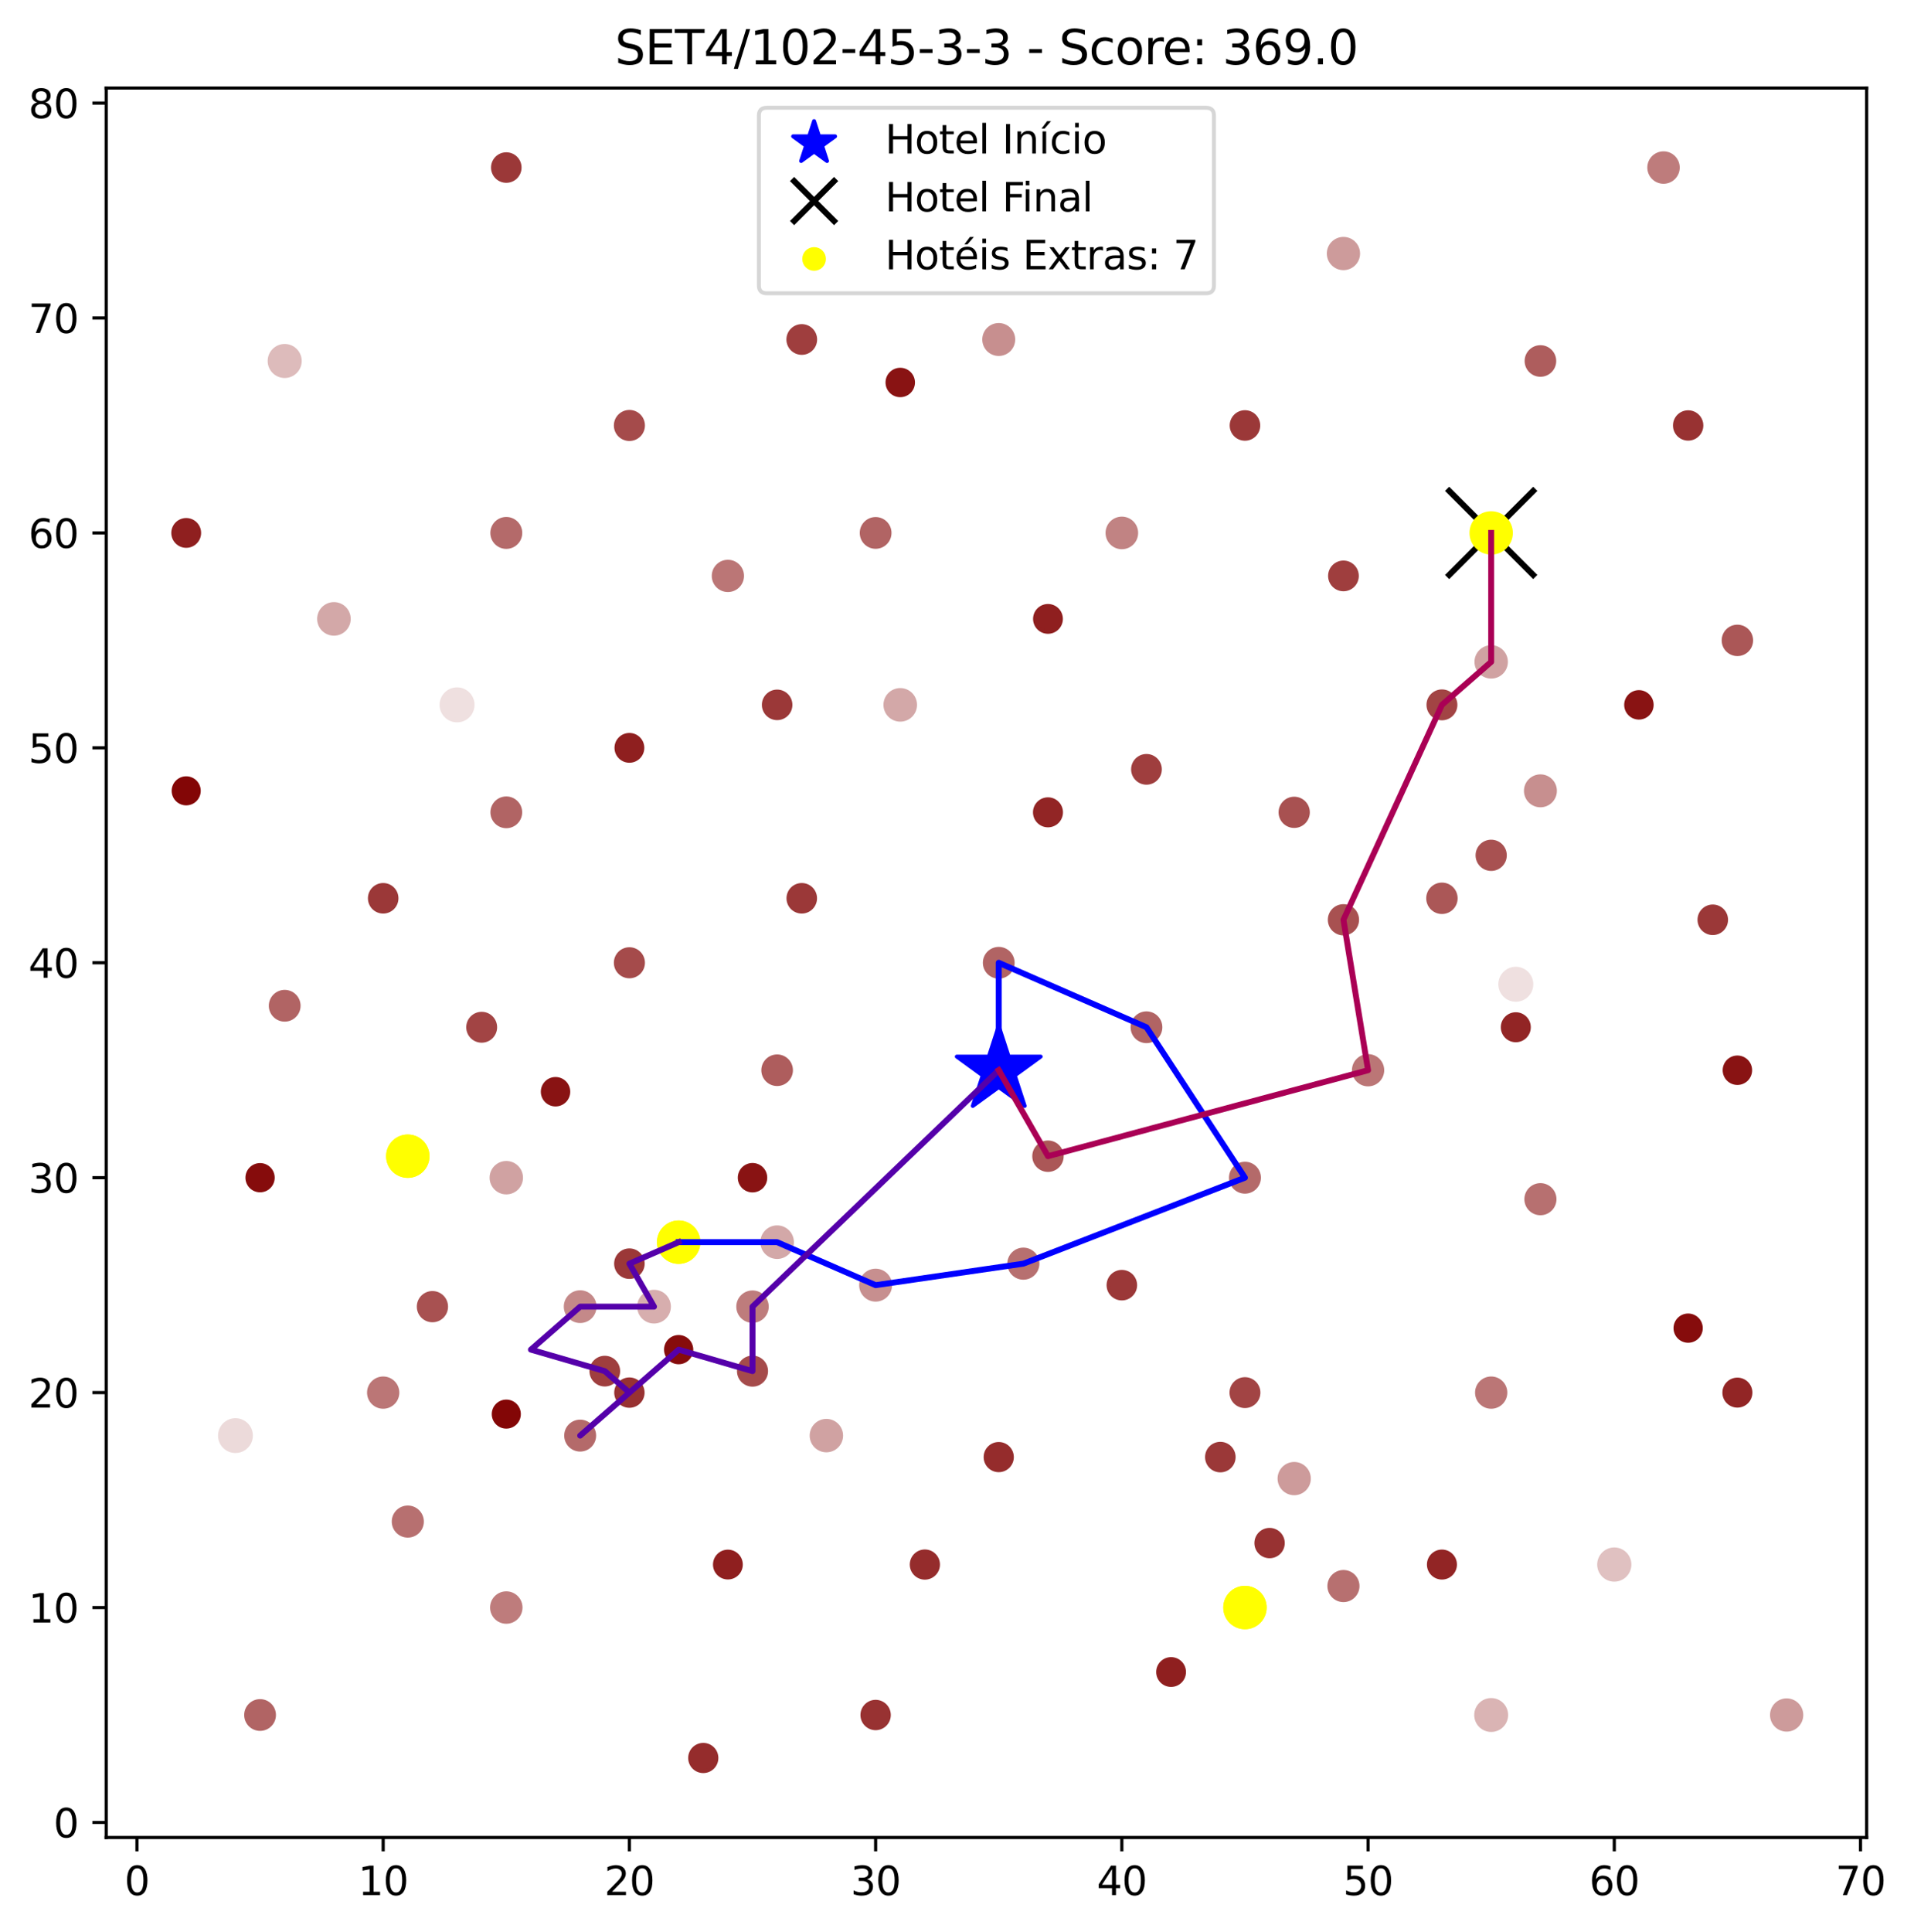 <?xml version="1.0" encoding="utf-8" standalone="no"?>
<!DOCTYPE svg PUBLIC "-//W3C//DTD SVG 1.1//EN"
  "http://www.w3.org/Graphics/SVG/1.1/DTD/svg11.dtd">
<svg xmlns:xlink="http://www.w3.org/1999/xlink" width="485.327pt" height="489.716pt" viewBox="0 0 485.327 489.716" xmlns="http://www.w3.org/2000/svg" version="1.1">
 <defs>
  <style type="text/css">*{stroke-linejoin: round; stroke-linecap: butt}</style>
 </defs>
 <g id="figure_1">
  <g id="patch_1">
   <path d="M 0 489.716 
L 485.327 489.716 
L 485.327 0 
L 0 0 
z
" style="fill: #ffffff"/>
  </g>
  <g id="axes_1">
   <g id="patch_2">
    <path d="M 26.925 465.838 
L 473.325 465.838 
L 473.325 22.318 
L 26.925 22.318 
z
" style="fill: #ffffff"/>
   </g>
   <g id="PathCollection_1">
    <defs>
     <path id="m5df7db9df2" d="M 0 -11.18 
L -2.51 -3.455 
L -10.633 -3.455 
L -4.061 1.32 
L -6.572 9.045 
L -0 4.271 
L 6.572 9.045 
L 4.061 1.32 
L 10.633 -3.455 
L 2.51 -3.455 
z
" style="stroke: #0000ff"/>
    </defs>
    <g clip-path="url(#p341d91b132)">
     <use xlink:href="#m5df7db9df2" x="253.247" y="271.321" style="fill: #0000ff; stroke: #0000ff"/>
    </g>
   </g>
   <g id="PathCollection_2">
    <defs>
     <path id="m62917b568d" d="M -11.18 11.18 
L 11.18 -11.18 
M -11.18 -11.18 
L 11.18 11.18 
" style="stroke: #000000; stroke-width: 1.5"/>
    </defs>
    <g clip-path="url(#p341d91b132)">
     <use xlink:href="#m62917b568d" x="378.114" y="135.105" style="stroke: #000000; stroke-width: 1.5"/>
    </g>
   </g>
   <g id="PathCollection_3">
    <defs>
     <path id="mba0f844032" d="M 0 5 
C 1.326 5 2.598 4.473 3.536 3.536 
C 4.473 2.598 5 1.326 5 0 
C 5 -1.326 4.473 -2.598 3.536 -3.536 
C 2.598 -4.473 1.326 -5 0 -5 
C -1.326 -5 -2.598 -4.473 -3.536 -3.536 
C -4.473 -2.598 -5 -1.326 -5 0 
C -5 1.326 -4.473 2.598 -3.536 3.536 
C -2.598 4.473 -1.326 5 0 5 
z
" style="stroke: #ffff00"/>
    </defs>
    <g clip-path="url(#p341d91b132)">
     <use xlink:href="#mba0f844032" x="315.68" y="407.538" style="fill: #ffff00; stroke: #ffff00"/>
    </g>
   </g>
   <g id="PathCollection_4">
    <g clip-path="url(#p341d91b132)">
     <use xlink:href="#mba0f844032" x="172.083" y="314.911" style="fill: #ffff00; stroke: #ffff00"/>
    </g>
   </g>
   <g id="PathCollection_5">
    <g clip-path="url(#p341d91b132)">
     <use xlink:href="#mba0f844032" x="103.406" y="293.116" style="fill: #ffff00; stroke: #ffff00"/>
    </g>
   </g>
   <g id="PathCollection_6">
    <defs>
     <path id="md09077280d" d="M 0 3.737 
C 0.991 3.737 1.942 3.343 2.642 2.642 
C 3.343 1.942 3.737 0.991 3.737 0 
C 3.737 -0.991 3.343 -1.942 2.642 -2.642 
C 1.942 -3.343 0.991 -3.737 0 -3.737 
C -0.991 -3.737 -1.942 -3.343 -2.642 -2.642 
C -3.343 -1.942 -3.737 -0.991 -3.737 0 
C -3.737 0.991 -3.343 1.942 -2.642 2.642 
C -1.942 3.343 -0.991 3.737 0 3.737 
z
" style="stroke: #d0a2a2"/>
    </defs>
    <g clip-path="url(#p341d91b132)">
     <use xlink:href="#md09077280d" x="128.38" y="298.565" style="fill: #d0a2a2; stroke: #d0a2a2"/>
    </g>
   </g>
   <g id="PathCollection_7">
    <defs>
     <path id="me26b35d92d" d="M 0 3.797 
C 1.007 3.797 1.973 3.397 2.685 2.685 
C 3.397 1.973 3.797 1.007 3.797 0 
C 3.797 -1.007 3.397 -1.973 2.685 -2.685 
C 1.973 -3.397 1.007 -3.797 0 -3.797 
C -1.007 -3.797 -1.973 -3.397 -2.685 -2.685 
C -3.397 -1.973 -3.797 -1.007 -3.797 0 
C -3.797 1.007 -3.397 1.973 -2.685 2.685 
C -1.973 3.397 -1.007 3.797 0 3.797 
z
" style="stroke: #dab4b4"/>
    </defs>
    <g clip-path="url(#p341d91b132)">
     <use xlink:href="#me26b35d92d" x="378.114" y="434.781" style="fill: #dab4b4; stroke: #dab4b4"/>
    </g>
   </g>
   <g id="PathCollection_8">
    <defs>
     <path id="me96d8cf2ab" d="M 0 3.757 
C 0.996 3.757 1.952 3.361 2.657 2.657 
C 3.361 1.952 3.757 0.996 3.757 0 
C 3.757 -0.996 3.361 -1.952 2.657 -2.657 
C 1.952 -3.361 0.996 -3.757 0 -3.757 
C -0.996 -3.757 -1.952 -3.361 -2.657 -2.657 
C -3.361 -1.952 -3.757 -0.996 -3.757 0 
C -3.757 0.996 -3.361 1.952 -2.657 2.657 
C -1.952 3.361 -0.996 3.757 0 3.757 
z
" style="stroke: #d3a8a8"/>
    </defs>
    <g clip-path="url(#p341d91b132)">
     <use xlink:href="#me96d8cf2ab" x="228.273" y="178.694" style="fill: #d3a8a8; stroke: #d3a8a8"/>
    </g>
   </g>
   <g id="PathCollection_9">
    <defs>
     <path id="m63676152d4" d="M 0 3.837 
C 1.018 3.837 1.994 3.433 2.713 2.713 
C 3.433 1.994 3.837 1.018 3.837 0 
C 3.837 -1.018 3.433 -1.994 2.713 -2.713 
C 1.994 -3.433 1.018 -3.837 0 -3.837 
C -1.018 -3.837 -1.994 -3.433 -2.713 -2.713 
C -3.433 -1.994 -3.837 -1.018 -3.837 0 
C -3.837 1.018 -3.433 1.994 -2.713 2.713 
C -1.994 3.433 -1.018 3.837 0 3.837 
z
" style="stroke: #e0c1c1"/>
    </defs>
    <g clip-path="url(#p341d91b132)">
     <use xlink:href="#m63676152d4" x="409.331" y="396.64" style="fill: #e0c1c1; stroke: #e0c1c1"/>
    </g>
   </g>
   <g id="PathCollection_10">
    <g clip-path="url(#p341d91b132)">
     <use xlink:href="#me96d8cf2ab" x="84.676" y="156.9" style="fill: #d3a8a8; stroke: #d3a8a8"/>
    </g>
   </g>
   <g id="PathCollection_11">
    <defs>
     <path id="mf994db35ec" d="M 0 3.935 
C 1.044 3.935 2.045 3.521 2.783 2.783 
C 3.521 2.045 3.935 1.044 3.935 0 
C 3.935 -1.044 3.521 -2.045 2.783 -2.783 
C 2.045 -3.521 1.044 -3.935 0 -3.935 
C -1.044 -3.935 -2.045 -3.521 -2.783 -2.783 
C -3.521 -2.045 -3.935 -1.044 -3.935 0 
C -3.935 1.044 -3.521 2.045 -2.783 2.783 
C -2.045 3.521 -1.044 3.935 0 3.935 
z
" style="stroke: #efe0e0"/>
    </defs>
    <g clip-path="url(#p341d91b132)">
     <use xlink:href="#mf994db35ec" x="115.893" y="178.694" style="fill: #efe0e0; stroke: #efe0e0"/>
    </g>
   </g>
   <g id="PathCollection_12">
    <defs>
     <path id="m2178180277" d="M 0 3.817 
C 1.012 3.817 1.983 3.415 2.699 2.699 
C 3.415 1.983 3.817 1.012 3.817 0 
C 3.817 -1.012 3.415 -1.983 2.699 -2.699 
C 1.983 -3.415 1.012 -3.817 0 -3.817 
C -1.012 -3.817 -1.983 -3.415 -2.699 -2.699 
C -3.415 -1.983 -3.817 -1.012 -3.817 0 
C -3.817 1.012 -3.415 1.983 -2.699 2.699 
C -1.983 3.415 -1.012 3.817 0 3.817 
z
" style="stroke: #ddbbbb"/>
    </defs>
    <g clip-path="url(#p341d91b132)">
     <use xlink:href="#m2178180277" x="72.189" y="91.516" style="fill: #ddbbbb; stroke: #ddbbbb"/>
    </g>
   </g>
   <g id="PathCollection_13">
    <defs>
     <path id="m413f65e40a" d="M 0 3.777 
C 1.002 3.777 1.963 3.379 2.671 2.671 
C 3.379 1.963 3.777 1.002 3.777 0 
C 3.777 -1.002 3.379 -1.963 2.671 -2.671 
C 1.963 -3.379 1.002 -3.777 0 -3.777 
C -1.002 -3.777 -1.963 -3.379 -2.671 -2.671 
C -3.379 -1.963 -3.777 -1.002 -3.777 0 
C -3.777 1.002 -3.379 1.963 -2.671 2.671 
C -1.963 3.379 -1.002 3.777 0 3.777 
z
" style="stroke: #d7aeae"/>
    </defs>
    <g clip-path="url(#p341d91b132)">
     <use xlink:href="#m413f65e40a" x="165.84" y="331.257" style="fill: #d7aeae; stroke: #d7aeae"/>
    </g>
   </g>
   <g id="PathCollection_14">
    <g clip-path="url(#p341d91b132)">
     <use xlink:href="#mf994db35ec" x="384.357" y="249.527" style="fill: #efe0e0; stroke: #efe0e0"/>
    </g>
   </g>
   <g id="PathCollection_15">
    <g clip-path="url(#p341d91b132)">
     <use xlink:href="#md09077280d" x="378.114" y="167.797" style="fill: #d0a2a2; stroke: #d0a2a2"/>
    </g>
   </g>
   <g id="PathCollection_16">
    <defs>
     <path id="mdbe8992158" d="M 0 4.031 
C 1.069 4.031 2.094 3.606 2.85 2.85 
C 3.606 2.094 4.031 1.069 4.031 0 
C 4.031 -1.069 3.606 -2.094 2.85 -2.85 
C 2.094 -3.606 1.069 -4.031 0 -4.031 
C -1.069 -4.031 -2.094 -3.606 -2.85 -2.85 
C -3.606 -2.094 -4.031 -1.069 -4.031 0 
C -4.031 1.069 -3.606 2.094 -2.85 2.85 
C -2.094 3.606 -1.069 4.031 0 4.031 
z
" style="stroke: #ffffff"/>
    </defs>
    <g clip-path="url(#p341d91b132)">
     <use xlink:href="#mdbe8992158" x="134.623" y="342.154" style="fill: #ffffff; stroke: #ffffff"/>
    </g>
   </g>
   <g id="PathCollection_17">
    <defs>
     <path id="mba2903a6d1" d="M 0 3.916 
C 1.039 3.916 2.035 3.503 2.769 2.769 
C 3.503 2.035 3.916 1.039 3.916 0 
C 3.916 -1.039 3.503 -2.035 2.769 -2.769 
C 2.035 -3.503 1.039 -3.916 0 -3.916 
C -1.039 -3.916 -2.035 -3.503 -2.769 -2.769 
C -3.503 -2.035 -3.916 -1.039 -3.916 0 
C -3.916 1.039 -3.503 2.035 -2.769 2.769 
C -2.035 3.503 -1.039 3.916 0 3.916 
z
" style="stroke: #ecdada"/>
    </defs>
    <g clip-path="url(#p341d91b132)">
     <use xlink:href="#mba2903a6d1" x="59.703" y="363.948" style="fill: #ecdada; stroke: #ecdada"/>
    </g>
   </g>
   <g id="PathCollection_18">
    <g clip-path="url(#p341d91b132)">
     <use xlink:href="#md09077280d" x="209.543" y="363.948" style="fill: #d0a2a2; stroke: #d0a2a2"/>
    </g>
   </g>
   <g id="PathCollection_19">
    <g clip-path="url(#p341d91b132)">
     <use xlink:href="#me96d8cf2ab" x="197.056" y="314.911" style="fill: #d3a8a8; stroke: #d3a8a8"/>
    </g>
   </g>
   <g id="PathCollection_20">
    <defs>
     <path id="m4bc523ca6e" d="M 0 3.461 
C 0.918 3.461 1.799 3.097 2.448 2.448 
C 3.097 1.799 3.461 0.918 3.461 0 
C 3.461 -0.918 3.097 -1.799 2.448 -2.448 
C 1.799 -3.097 0.918 -3.461 0 -3.461 
C -0.918 -3.461 -1.799 -3.097 -2.448 -2.448 
C -3.097 -1.799 -3.461 -0.918 -3.461 0 
C -3.461 0.918 -3.097 1.799 -2.448 2.448 
C -1.799 3.097 -0.918 3.461 0 3.461 
z
" style="stroke: #a85151"/>
    </defs>
    <g clip-path="url(#p341d91b132)">
     <use xlink:href="#m4bc523ca6e" x="378.114" y="216.835" style="fill: #a85151; stroke: #a85151"/>
    </g>
   </g>
   <g id="PathCollection_21">
    <defs>
     <path id="m3a2bbdf0a0" d="M 0 3.591 
C 0.952 3.591 1.866 3.213 2.539 2.539 
C 3.213 1.866 3.591 0.952 3.591 0 
C 3.591 -0.952 3.213 -1.866 2.539 -2.539 
C 1.866 -3.213 0.952 -3.591 0 -3.591 
C -0.952 -3.591 -1.866 -3.213 -2.539 -2.539 
C -3.213 -1.866 -3.591 -0.952 -3.591 0 
C -3.591 0.952 -3.213 1.866 -2.539 2.539 
C -1.866 3.213 -0.952 3.591 0 3.591 
z
" style="stroke: #bb7676"/>
    </defs>
    <g clip-path="url(#p341d91b132)">
     <use xlink:href="#m3a2bbdf0a0" x="378.114" y="353.051" style="fill: #bb7676; stroke: #bb7676"/>
    </g>
   </g>
   <g id="PathCollection_22">
    <g clip-path="url(#p341d91b132)">
     <use xlink:href="#mba0f844032" x="378.114" y="135.105" style="fill: #ffff00; stroke: #ffff00"/>
    </g>
   </g>
   <g id="PathCollection_23">
    <defs>
     <path id="m0c18c05f4b" d="M 0 3.527 
C 0.935 3.527 1.833 3.155 2.494 2.494 
C 3.155 1.833 3.527 0.935 3.527 0 
C 3.527 -0.935 3.155 -1.833 2.494 -2.494 
C 1.833 -3.155 0.935 -3.527 0 -3.527 
C -0.935 -3.527 -1.833 -3.155 -2.494 -2.494 
C -3.155 -1.833 -3.527 -0.935 -3.527 0 
C -3.527 0.935 -3.155 1.833 -2.494 2.494 
C -1.833 3.155 -0.935 3.527 0 3.527 
z
" style="stroke: #b16464"/>
    </defs>
    <g clip-path="url(#p341d91b132)">
     <use xlink:href="#m0c18c05f4b" x="222.03" y="135.105" style="fill: #b16464; stroke: #b16464"/>
    </g>
   </g>
   <g id="PathCollection_24">
    <defs>
     <path id="mb0f6e2e27b" d="M 0 3.439 
C 0.912 3.439 1.787 3.077 2.432 2.432 
C 3.077 1.787 3.439 0.912 3.439 0 
C 3.439 -0.912 3.077 -1.787 2.432 -2.432 
C 1.787 -3.077 0.912 -3.439 0 -3.439 
C -0.912 -3.439 -1.787 -3.077 -2.432 -2.432 
C -3.077 -1.787 -3.439 -0.912 -3.439 0 
C -3.439 0.912 -3.077 1.787 -2.432 2.432 
C -1.787 3.077 -0.912 3.439 0 3.439 
z
" style="stroke: #a54b4b"/>
    </defs>
    <g clip-path="url(#p341d91b132)">
     <use xlink:href="#mb0f6e2e27b" x="159.596" y="107.862" style="fill: #a54b4b; stroke: #a54b4b"/>
    </g>
   </g>
   <g id="PathCollection_25">
    <g clip-path="url(#p341d91b132)">
     <use xlink:href="#m3a2bbdf0a0" x="346.897" y="271.321" style="fill: #bb7676; stroke: #bb7676"/>
    </g>
   </g>
   <g id="PathCollection_26">
    <defs>
     <path id="me2bbbec61c" d="M 0 3.675 
C 0.975 3.675 1.909 3.288 2.599 2.599 
C 3.288 1.909 3.675 0.975 3.675 0 
C 3.675 -0.975 3.288 -1.909 2.599 -2.599 
C 1.909 -3.288 0.975 -3.675 0 -3.675 
C -0.975 -3.675 -1.909 -3.288 -2.599 -2.599 
C -3.288 -1.909 -3.675 -0.975 -3.675 0 
C -3.675 0.975 -3.288 1.909 -2.599 2.599 
C -1.909 3.288 -0.975 3.675 0 3.675 
z
" style="stroke: #c78f8f"/>
    </defs>
    <g clip-path="url(#p341d91b132)">
     <use xlink:href="#me2bbbec61c" x="222.03" y="325.808" style="fill: #c78f8f; stroke: #c78f8f"/>
    </g>
   </g>
   <g id="PathCollection_27">
    <defs>
     <path id="m664699637d" d="M 0 3.612 
C 0.958 3.612 1.877 3.232 2.554 2.554 
C 3.232 1.877 3.612 0.958 3.612 0 
C 3.612 -0.958 3.232 -1.877 2.554 -2.554 
C 1.877 -3.232 0.958 -3.612 0 -3.612 
C -0.958 -3.612 -1.877 -3.232 -2.554 -2.554 
C -3.232 -1.877 -3.612 -0.958 -3.612 0 
C -3.612 0.958 -3.232 1.877 -2.554 2.554 
C -1.877 3.232 -0.958 3.612 0 3.612 
z
" style="stroke: #be7c7c"/>
    </defs>
    <g clip-path="url(#p341d91b132)">
     <use xlink:href="#m664699637d" x="128.38" y="407.538" style="fill: #be7c7c; stroke: #be7c7c"/>
    </g>
   </g>
   <g id="PathCollection_28">
    <g clip-path="url(#p341d91b132)">
     <use xlink:href="#m3a2bbdf0a0" x="97.163" y="353.051" style="fill: #bb7676; stroke: #bb7676"/>
    </g>
   </g>
   <g id="PathCollection_29">
    <g clip-path="url(#p341d91b132)">
     <use xlink:href="#mb0f6e2e27b" x="159.596" y="244.078" style="fill: #a54b4b; stroke: #a54b4b"/>
    </g>
   </g>
   <g id="PathCollection_30">
    <defs>
     <path id="mf31bc510b5" d="M 0 3.548 
C 0.941 3.548 1.844 3.175 2.509 2.509 
C 3.175 1.844 3.548 0.941 3.548 0 
C 3.548 -0.941 3.175 -1.844 2.509 -2.509 
C 1.844 -3.175 0.941 -3.548 0 -3.548 
C -0.941 -3.548 -1.844 -3.175 -2.509 -2.509 
C -3.175 -1.844 -3.548 -0.941 -3.548 0 
C -3.548 0.941 -3.175 1.844 -2.509 2.509 
C -1.844 3.175 -0.941 3.548 0 3.548 
z
" style="stroke: #b46a6a"/>
    </defs>
    <g clip-path="url(#p341d91b132)">
     <use xlink:href="#mf31bc510b5" x="128.38" y="135.105" style="fill: #b46a6a; stroke: #b46a6a"/>
    </g>
   </g>
   <g id="PathCollection_31">
    <defs>
     <path id="m52e81995a1" d="M 0 3.417 
C 0.906 3.417 1.775 3.057 2.416 2.416 
C 3.057 1.775 3.417 0.906 3.417 0 
C 3.417 -0.906 3.057 -1.775 2.416 -2.416 
C 1.775 -3.057 0.906 -3.417 0 -3.417 
C -0.906 -3.417 -1.775 -3.057 -2.416 -2.416 
C -3.057 -1.775 -3.417 -0.906 -3.417 0 
C -3.417 0.906 -3.057 1.775 -2.416 2.416 
C -1.775 3.057 -0.906 3.417 0 3.417 
z
" style="stroke: #a24444"/>
    </defs>
    <g clip-path="url(#p341d91b132)">
     <use xlink:href="#m52e81995a1" x="315.68" y="353.051" style="fill: #a24444; stroke: #a24444"/>
    </g>
   </g>
   <g id="PathCollection_32">
    <g clip-path="url(#p341d91b132)">
     <use xlink:href="#mba0f844032" x="315.68" y="407.538" style="fill: #ffff00; stroke: #ffff00"/>
    </g>
   </g>
   <g id="PathCollection_33">
    <g clip-path="url(#p341d91b132)">
     <use xlink:href="#mf31bc510b5" x="315.68" y="298.565" style="fill: #b46a6a; stroke: #b46a6a"/>
    </g>
   </g>
   <g id="PathCollection_34">
    <g clip-path="url(#p341d91b132)">
     <use xlink:href="#m0c18c05f4b" x="253.247" y="244.078" style="fill: #b16464; stroke: #b16464"/>
    </g>
   </g>
   <g id="PathCollection_35">
    <g clip-path="url(#p341d91b132)">
     <use xlink:href="#m0c18c05f4b" x="290.707" y="260.424" style="fill: #b16464; stroke: #b16464"/>
    </g>
   </g>
   <g id="PathCollection_36">
    <defs>
     <path id="m9ee26c314e" d="M 0 3.633 
C 0.964 3.633 1.888 3.251 2.569 2.569 
C 3.251 1.888 3.633 0.964 3.633 0 
C 3.633 -0.964 3.251 -1.888 2.569 -2.569 
C 1.888 -3.251 0.964 -3.633 0 -3.633 
C -0.964 -3.633 -1.888 -3.251 -2.569 -2.569 
C -3.251 -1.888 -3.633 -0.964 -3.633 0 
C -3.633 0.964 -3.251 1.888 -2.569 2.569 
C -1.888 3.251 -0.964 3.633 0 3.633 
z
" style="stroke: #c18383"/>
    </defs>
    <g clip-path="url(#p341d91b132)">
     <use xlink:href="#m9ee26c314e" x="284.463" y="135.105" style="fill: #c18383; stroke: #c18383"/>
    </g>
   </g>
   <g id="PathCollection_37">
    <g clip-path="url(#p341d91b132)">
     <use xlink:href="#me2bbbec61c" x="253.247" y="86.067" style="fill: #c78f8f; stroke: #c78f8f"/>
    </g>
   </g>
   <g id="PathCollection_38">
    <g clip-path="url(#p341d91b132)">
     <use xlink:href="#m52e81995a1" x="365.627" y="178.694" style="fill: #a24444; stroke: #a24444"/>
    </g>
   </g>
   <g id="PathCollection_39">
    <defs>
     <path id="mfb488cf8ca" d="M 0 3.483 
C 0.924 3.483 1.81 3.116 2.463 2.463 
C 3.116 1.81 3.483 0.924 3.483 0 
C 3.483 -0.924 3.116 -1.81 2.463 -2.463 
C 1.81 -3.116 0.924 -3.483 0 -3.483 
C -0.924 -3.483 -1.81 -3.116 -2.463 -2.463 
C -3.116 -1.81 -3.483 -0.924 -3.483 0 
C -3.483 0.924 -3.116 1.81 -2.463 2.463 
C -1.81 3.116 -0.924 3.483 0 3.483 
z
" style="stroke: #ab5757"/>
    </defs>
    <g clip-path="url(#p341d91b132)">
     <use xlink:href="#mfb488cf8ca" x="440.547" y="162.348" style="fill: #ab5757; stroke: #ab5757"/>
    </g>
   </g>
   <g id="PathCollection_40">
    <g clip-path="url(#p341d91b132)">
     <use xlink:href="#m0c18c05f4b" x="65.946" y="434.781" style="fill: #b16464; stroke: #b16464"/>
    </g>
   </g>
   <g id="PathCollection_41">
    <defs>
     <path id="m367cfb008b" d="M 0 3.57 
C 0.947 3.57 1.855 3.194 2.524 2.524 
C 3.194 1.855 3.57 0.947 3.57 0 
C 3.57 -0.947 3.194 -1.855 2.524 -2.524 
C 1.855 -3.194 0.947 -3.57 0 -3.57 
C -0.947 -3.57 -1.855 -3.194 -2.524 -2.524 
C -3.194 -1.855 -3.57 -0.947 -3.57 0 
C -3.57 0.947 -3.194 1.855 -2.524 2.524 
C -1.855 3.194 -0.947 3.57 0 3.57 
z
" style="stroke: #b77070"/>
    </defs>
    <g clip-path="url(#p341d91b132)">
     <use xlink:href="#m367cfb008b" x="103.406" y="385.743" style="fill: #b77070; stroke: #b77070"/>
    </g>
   </g>
   <g id="PathCollection_42">
    <g clip-path="url(#p341d91b132)">
     <use xlink:href="#m0c18c05f4b" x="72.189" y="254.975" style="fill: #b16464; stroke: #b16464"/>
    </g>
   </g>
   <g id="PathCollection_43">
    <g clip-path="url(#p341d91b132)">
     <use xlink:href="#m4bc523ca6e" x="328.167" y="205.938" style="fill: #a85151; stroke: #a85151"/>
    </g>
   </g>
   <g id="PathCollection_44">
    <g clip-path="url(#p341d91b132)">
     <use xlink:href="#mfb488cf8ca" x="265.733" y="293.116" style="fill: #ab5757; stroke: #ab5757"/>
    </g>
   </g>
   <g id="PathCollection_45">
    <g clip-path="url(#p341d91b132)">
     <use xlink:href="#m367cfb008b" x="390.601" y="304.013" style="fill: #b77070; stroke: #b77070"/>
    </g>
   </g>
   <g id="PathCollection_46">
    <g clip-path="url(#p341d91b132)">
     <use xlink:href="#m367cfb008b" x="259.49" y="320.359" style="fill: #b77070; stroke: #b77070"/>
    </g>
   </g>
   <g id="PathCollection_47">
    <g clip-path="url(#p341d91b132)">
     <use xlink:href="#m4bc523ca6e" x="109.649" y="331.257" style="fill: #a85151; stroke: #a85151"/>
    </g>
   </g>
   <g id="PathCollection_48">
    <g clip-path="url(#p341d91b132)">
     <use xlink:href="#m3a2bbdf0a0" x="184.57" y="146.002" style="fill: #bb7676; stroke: #bb7676"/>
    </g>
   </g>
   <g id="PathCollection_49">
    <g clip-path="url(#p341d91b132)">
     <use xlink:href="#m664699637d" x="421.817" y="42.478" style="fill: #be7c7c; stroke: #be7c7c"/>
    </g>
   </g>
   <g id="PathCollection_50">
    <defs>
     <path id="mf7ac9868c7" d="M 0 3.716 
C 0.986 3.716 1.931 3.325 2.628 2.628 
C 3.325 1.931 3.716 0.986 3.716 0 
C 3.716 -0.986 3.325 -1.931 2.628 -2.628 
C 1.931 -3.325 0.986 -3.716 0 -3.716 
C -0.986 -3.716 -1.931 -3.325 -2.628 -2.628 
C -3.325 -1.931 -3.716 -0.986 -3.716 0 
C -3.716 0.986 -3.325 1.931 -2.628 2.628 
C -1.931 3.325 -0.986 3.716 0 3.716 
z
" style="stroke: #cd9b9b"/>
    </defs>
    <g clip-path="url(#p341d91b132)">
     <use xlink:href="#mf7ac9868c7" x="340.654" y="64.273" style="fill: #cd9b9b; stroke: #cd9b9b"/>
    </g>
   </g>
   <g id="PathCollection_51">
    <g clip-path="url(#p341d91b132)">
     <use xlink:href="#mf7ac9868c7" x="453.034" y="434.781" style="fill: #cd9b9b; stroke: #cd9b9b"/>
    </g>
   </g>
   <g id="PathCollection_52">
    <defs>
     <path id="m0cb2fe19eb" d="M 0 3.505 
C 0.93 3.505 1.821 3.136 2.479 2.479 
C 3.136 1.821 3.505 0.93 3.505 0 
C 3.505 -0.93 3.136 -1.821 2.479 -2.479 
C 1.821 -3.136 0.93 -3.505 0 -3.505 
C -0.93 -3.505 -1.821 -3.136 -2.479 -2.479 
C -3.136 -1.821 -3.505 -0.93 -3.505 0 
C -3.505 0.93 -3.136 1.821 -2.479 2.479 
C -1.821 3.136 -0.93 3.505 0 3.505 
z
" style="stroke: #ae5d5d"/>
    </defs>
    <g clip-path="url(#p341d91b132)">
     <use xlink:href="#m0cb2fe19eb" x="390.601" y="91.516" style="fill: #ae5d5d; stroke: #ae5d5d"/>
    </g>
   </g>
   <g id="PathCollection_53">
    <g clip-path="url(#p341d91b132)">
     <use xlink:href="#mf7ac9868c7" x="328.167" y="374.846" style="fill: #cd9b9b; stroke: #cd9b9b"/>
    </g>
   </g>
   <g id="PathCollection_54">
    <g clip-path="url(#p341d91b132)">
     <use xlink:href="#m367cfb008b" x="340.654" y="402.089" style="fill: #b77070; stroke: #b77070"/>
    </g>
   </g>
   <g id="PathCollection_55">
    <g clip-path="url(#p341d91b132)">
     <use xlink:href="#m4bc523ca6e" x="340.654" y="233.181" style="fill: #a85151; stroke: #a85151"/>
    </g>
   </g>
   <g id="PathCollection_56">
    <g clip-path="url(#p341d91b132)">
     <use xlink:href="#mfb488cf8ca" x="365.627" y="227.732" style="fill: #ab5757; stroke: #ab5757"/>
    </g>
   </g>
   <g id="PathCollection_57">
    <g clip-path="url(#p341d91b132)">
     <use xlink:href="#me2bbbec61c" x="390.601" y="200.489" style="fill: #c78f8f; stroke: #c78f8f"/>
    </g>
   </g>
   <g id="PathCollection_58">
    <g clip-path="url(#p341d91b132)">
     <use xlink:href="#m0c18c05f4b" x="128.38" y="205.938" style="fill: #b16464; stroke: #b16464"/>
    </g>
   </g>
   <g id="PathCollection_59">
    <g clip-path="url(#p341d91b132)">
     <use xlink:href="#m52e81995a1" x="122.136" y="260.424" style="fill: #a24444; stroke: #a24444"/>
    </g>
   </g>
   <g id="PathCollection_60">
    <g clip-path="url(#p341d91b132)">
     <use xlink:href="#m0cb2fe19eb" x="197.056" y="271.321" style="fill: #ae5d5d; stroke: #ae5d5d"/>
    </g>
   </g>
   <g id="PathCollection_61">
    <defs>
     <path id="m9eeb1e71d0" d="M 0 3.654 
C 0.969 3.654 1.899 3.269 2.584 2.584 
C 3.269 1.899 3.654 0.969 3.654 0 
C 3.654 -0.969 3.269 -1.899 2.584 -2.584 
C 1.899 -3.269 0.969 -3.654 0 -3.654 
C -0.969 -3.654 -1.899 -3.269 -2.584 -2.584 
C -3.269 -1.899 -3.654 -0.969 -3.654 0 
C -3.654 0.969 -3.269 1.899 -2.584 2.584 
C -1.899 3.269 -0.969 3.654 0 3.654 
z
" style="stroke: #c48989"/>
    </defs>
    <g clip-path="url(#p341d91b132)">
     <use xlink:href="#m9eeb1e71d0" x="147.11" y="331.257" style="fill: #c48989; stroke: #c48989"/>
    </g>
   </g>
   <g id="PathCollection_62">
    <g clip-path="url(#p341d91b132)">
     <use xlink:href="#m664699637d" x="190.813" y="331.257" style="fill: #be7c7c; stroke: #be7c7c"/>
    </g>
   </g>
   <g id="PathCollection_63">
    <g clip-path="url(#p341d91b132)">
     <use xlink:href="#mba0f844032" x="172.083" y="314.911" style="fill: #ffff00; stroke: #ffff00"/>
    </g>
   </g>
   <g id="PathCollection_64">
    <g clip-path="url(#p341d91b132)">
     <use xlink:href="#mb0f6e2e27b" x="190.813" y="347.602" style="fill: #a54b4b; stroke: #a54b4b"/>
    </g>
   </g>
   <g id="PathCollection_65">
    <g clip-path="url(#p341d91b132)">
     <use xlink:href="#mf31bc510b5" x="147.11" y="363.948" style="fill: #b46a6a; stroke: #b46a6a"/>
    </g>
   </g>
   <g id="PathCollection_66">
    <defs>
     <path id="m527074fdb0" d="M 0 3.395 
C 0.9 3.395 1.764 3.037 2.4 2.4 
C 3.037 1.764 3.395 0.9 3.395 0 
C 3.395 -0.9 3.037 -1.764 2.4 -2.4 
C 1.764 -3.037 0.9 -3.395 0 -3.395 
C -0.9 -3.395 -1.764 -3.037 -2.4 -2.4 
C -3.037 -1.764 -3.395 -0.9 -3.395 0 
C -3.395 0.9 -3.037 1.764 -2.4 2.4 
C -1.764 3.037 -0.9 3.395 0 3.395 
z
" style="stroke: #9f3e3e"/>
    </defs>
    <g clip-path="url(#p341d91b132)">
     <use xlink:href="#m527074fdb0" x="290.707" y="195.04" style="fill: #9f3e3e; stroke: #9f3e3e"/>
    </g>
   </g>
   <g id="PathCollection_67">
    <defs>
     <path id="m69ca9a07a9" d="M 0 3.327 
C 0.882 3.327 1.728 2.976 2.352 2.352 
C 2.976 1.728 3.327 0.882 3.327 0 
C 3.327 -0.882 2.976 -1.728 2.352 -2.352 
C 1.728 -2.976 0.882 -3.327 0 -3.327 
C -0.882 -3.327 -1.728 -2.976 -2.352 -2.352 
C -2.976 -1.728 -3.327 -0.882 -3.327 0 
C -3.327 0.882 -2.976 1.728 -2.352 2.352 
C -1.728 2.976 -0.882 3.327 0 3.327 
z
" style="stroke: #952c2c"/>
    </defs>
    <g clip-path="url(#p341d91b132)">
     <use xlink:href="#m69ca9a07a9" x="253.247" y="369.397" style="fill: #952c2c; stroke: #952c2c"/>
    </g>
   </g>
   <g id="PathCollection_68">
    <defs>
     <path id="m22cfaba738" d="M 0 3.234 
C 0.858 3.234 1.68 2.893 2.287 2.287 
C 2.893 1.68 3.234 0.858 3.234 0 
C 3.234 -0.858 2.893 -1.68 2.287 -2.287 
C 1.68 -2.893 0.858 -3.234 0 -3.234 
C -0.858 -3.234 -1.68 -2.893 -2.287 -2.287 
C -2.893 -1.68 -3.234 -0.858 -3.234 0 
C -3.234 0.858 -2.893 1.68 -2.287 2.287 
C -1.68 2.893 -0.858 3.234 0 3.234 
z
" style="stroke: #891313"/>
    </defs>
    <g clip-path="url(#p341d91b132)">
     <use xlink:href="#m22cfaba738" x="190.813" y="298.565" style="fill: #891313; stroke: #891313"/>
    </g>
   </g>
   <g id="PathCollection_69">
    <defs>
     <path id="mb70f7c647e" d="M 0 3.281 
C 0.87 3.281 1.705 2.935 2.32 2.32 
C 2.935 1.705 3.281 0.87 3.281 0 
C 3.281 -0.87 2.935 -1.705 2.32 -2.32 
C 1.705 -2.935 0.87 -3.281 0 -3.281 
C -0.87 -3.281 -1.705 -2.935 -2.32 -2.32 
C -2.935 -1.705 -3.281 -0.87 -3.281 0 
C -3.281 0.87 -2.935 1.705 -2.32 2.32 
C -1.705 2.935 -0.87 3.281 0 3.281 
z
" style="stroke: #8f1f1f"/>
    </defs>
    <g clip-path="url(#p341d91b132)">
     <use xlink:href="#mb70f7c647e" x="159.596" y="189.592" style="fill: #8f1f1f; stroke: #8f1f1f"/>
    </g>
   </g>
   <g id="PathCollection_70">
    <defs>
     <path id="m8e1d1a54c1" d="M 0 3.372 
C 0.894 3.372 1.752 3.017 2.385 2.385 
C 3.017 1.752 3.372 0.894 3.372 0 
C 3.372 -0.894 3.017 -1.752 2.385 -2.385 
C 1.752 -3.017 0.894 -3.372 0 -3.372 
C -0.894 -3.372 -1.752 -3.017 -2.385 -2.385 
C -3.017 -1.752 -3.372 -0.894 -3.372 0 
C -3.372 0.894 -3.017 1.752 -2.385 2.385 
C -1.752 3.017 -0.894 3.372 0 3.372 
z
" style="stroke: #9b3838"/>
    </defs>
    <g clip-path="url(#p341d91b132)">
     <use xlink:href="#m8e1d1a54c1" x="97.163" y="227.732" style="fill: #9b3838; stroke: #9b3838"/>
    </g>
   </g>
   <g id="PathCollection_71">
    <defs>
     <path id="md29252c25d" d="M 0 3.35 
C 0.888 3.35 1.74 2.997 2.368 2.368 
C 2.997 1.74 3.35 0.888 3.35 0 
C 3.35 -0.888 2.997 -1.74 2.368 -2.368 
C 1.74 -2.997 0.888 -3.35 0 -3.35 
C -0.888 -3.35 -1.74 -2.997 -2.368 -2.368 
C -2.997 -1.74 -3.35 -0.888 -3.35 0 
C -3.35 0.888 -2.997 1.74 -2.368 2.368 
C -1.74 2.997 -0.888 3.35 0 3.35 
z
" style="stroke: #983232"/>
    </defs>
    <g clip-path="url(#p341d91b132)">
     <use xlink:href="#md29252c25d" x="222.03" y="434.781" style="fill: #983232; stroke: #983232"/>
    </g>
   </g>
   <g id="PathCollection_72">
    <defs>
     <path id="md15b5b6a42" d="M 0 3.21 
C 0.851 3.21 1.668 2.872 2.27 2.27 
C 2.872 1.668 3.21 0.851 3.21 0 
C 3.21 -0.851 2.872 -1.668 2.27 -2.27 
C 1.668 -2.872 0.851 -3.21 0 -3.21 
C -0.851 -3.21 -1.668 -2.872 -2.27 -2.27 
C -2.872 -1.668 -3.21 -0.851 -3.21 0 
C -3.21 0.851 -2.872 1.668 -2.27 2.27 
C -1.668 2.872 -0.851 3.21 0 3.21 
z
" style="stroke: #860c0c"/>
    </defs>
    <g clip-path="url(#p341d91b132)">
     <use xlink:href="#md15b5b6a42" x="65.946" y="298.565" style="fill: #860c0c; stroke: #860c0c"/>
    </g>
   </g>
   <g id="PathCollection_73">
    <g clip-path="url(#p341d91b132)">
     <use xlink:href="#m8e1d1a54c1" x="315.68" y="107.862" style="fill: #9b3838; stroke: #9b3838"/>
    </g>
   </g>
   <g id="PathCollection_74">
    <g clip-path="url(#p341d91b132)">
     <use xlink:href="#m22cfaba738" x="440.547" y="271.321" style="fill: #891313; stroke: #891313"/>
    </g>
   </g>
   <g id="PathCollection_75">
    <defs>
     <path id="ma20ee93f9b" d="M 0 3.304 
C 0.876 3.304 1.717 2.956 2.336 2.336 
C 2.956 1.717 3.304 0.876 3.304 0 
C 3.304 -0.876 2.956 -1.717 2.336 -2.336 
C 1.717 -2.956 0.876 -3.304 0 -3.304 
C -0.876 -3.304 -1.717 -2.956 -2.336 -2.336 
C -2.956 -1.717 -3.304 -0.876 -3.304 0 
C -3.304 0.876 -2.956 1.717 -2.336 2.336 
C -1.717 2.956 -0.876 3.304 0 3.304 
z
" style="stroke: #922525"/>
    </defs>
    <g clip-path="url(#p341d91b132)">
     <use xlink:href="#ma20ee93f9b" x="440.547" y="353.051" style="fill: #922525; stroke: #922525"/>
    </g>
   </g>
   <g id="PathCollection_76">
    <g clip-path="url(#p341d91b132)">
     <use xlink:href="#m8e1d1a54c1" x="434.304" y="233.181" style="fill: #9b3838; stroke: #9b3838"/>
    </g>
   </g>
   <g id="PathCollection_77">
    <g clip-path="url(#p341d91b132)">
     <use xlink:href="#md29252c25d" x="428.061" y="107.862" style="fill: #983232; stroke: #983232"/>
    </g>
   </g>
   <g id="PathCollection_78">
    <g clip-path="url(#p341d91b132)">
     <use xlink:href="#mb70f7c647e" x="47.216" y="135.105" style="fill: #8f1f1f; stroke: #8f1f1f"/>
    </g>
   </g>
   <g id="PathCollection_79">
    <g clip-path="url(#p341d91b132)">
     <use xlink:href="#md29252c25d" x="159.596" y="353.051" style="fill: #983232; stroke: #983232"/>
    </g>
   </g>
   <g id="PathCollection_80">
    <g clip-path="url(#p341d91b132)">
     <use xlink:href="#m8e1d1a54c1" x="284.463" y="325.808" style="fill: #9b3838; stroke: #9b3838"/>
    </g>
   </g>
   <g id="PathCollection_81">
    <g clip-path="url(#p341d91b132)">
     <use xlink:href="#mb70f7c647e" x="296.95" y="423.884" style="fill: #8f1f1f; stroke: #8f1f1f"/>
    </g>
   </g>
   <g id="PathCollection_82">
    <g clip-path="url(#p341d91b132)">
     <use xlink:href="#mb70f7c647e" x="184.57" y="396.64" style="fill: #8f1f1f; stroke: #8f1f1f"/>
    </g>
   </g>
   <g id="PathCollection_83">
    <g clip-path="url(#p341d91b132)">
     <use xlink:href="#m69ca9a07a9" x="178.326" y="445.678" style="fill: #952c2c; stroke: #952c2c"/>
    </g>
   </g>
   <g id="PathCollection_84">
    <defs>
     <path id="m8f69d89da3" d="M 0 3.186 
C 0.845 3.186 1.656 2.851 2.253 2.253 
C 2.851 1.656 3.186 0.845 3.186 0 
C 3.186 -0.845 2.851 -1.656 2.253 -2.253 
C 1.656 -2.851 0.845 -3.186 0 -3.186 
C -0.845 -3.186 -1.656 -2.851 -2.253 -2.253 
C -2.851 -1.656 -3.186 -0.845 -3.186 0 
C -3.186 0.845 -2.851 1.656 -2.253 2.253 
C -1.656 2.851 -0.845 3.186 0 3.186 
z
" style="stroke: #830606"/>
    </defs>
    <g clip-path="url(#p341d91b132)">
     <use xlink:href="#m8f69d89da3" x="47.216" y="200.489" style="fill: #830606; stroke: #830606"/>
    </g>
   </g>
   <g id="PathCollection_85">
    <g clip-path="url(#p341d91b132)">
     <use xlink:href="#m527074fdb0" x="340.654" y="146.002" style="fill: #9f3e3e; stroke: #9f3e3e"/>
    </g>
   </g>
   <g id="PathCollection_86">
    <g clip-path="url(#p341d91b132)">
     <use xlink:href="#m8e1d1a54c1" x="203.3" y="227.732" style="fill: #9b3838; stroke: #9b3838"/>
    </g>
   </g>
   <g id="PathCollection_87">
    <g clip-path="url(#p341d91b132)">
     <use xlink:href="#md15b5b6a42" x="428.061" y="336.705" style="fill: #860c0c; stroke: #860c0c"/>
    </g>
   </g>
   <g id="PathCollection_88">
    <g clip-path="url(#p341d91b132)">
     <use xlink:href="#ma20ee93f9b" x="365.627" y="396.64" style="fill: #922525; stroke: #922525"/>
    </g>
   </g>
   <g id="PathCollection_89">
    <g clip-path="url(#p341d91b132)">
     <use xlink:href="#m69ca9a07a9" x="234.517" y="396.64" style="fill: #952c2c; stroke: #952c2c"/>
    </g>
   </g>
   <g id="PathCollection_90">
    <g clip-path="url(#p341d91b132)">
     <use xlink:href="#m22cfaba738" x="140.866" y="276.77" style="fill: #891313; stroke: #891313"/>
    </g>
   </g>
   <g id="PathCollection_91">
    <g clip-path="url(#p341d91b132)">
     <use xlink:href="#m527074fdb0" x="203.3" y="86.067" style="fill: #9f3e3e; stroke: #9f3e3e"/>
    </g>
   </g>
   <g id="PathCollection_92">
    <g clip-path="url(#p341d91b132)">
     <use xlink:href="#m8e1d1a54c1" x="128.38" y="42.478" style="fill: #9b3838; stroke: #9b3838"/>
    </g>
   </g>
   <g id="PathCollection_93">
    <g clip-path="url(#p341d91b132)">
     <use xlink:href="#ma20ee93f9b" x="265.733" y="205.938" style="fill: #922525; stroke: #922525"/>
    </g>
   </g>
   <g id="PathCollection_94">
    <g clip-path="url(#p341d91b132)">
     <use xlink:href="#mb70f7c647e" x="265.733" y="156.9" style="fill: #8f1f1f; stroke: #8f1f1f"/>
    </g>
   </g>
   <g id="PathCollection_95">
    <g clip-path="url(#p341d91b132)">
     <use xlink:href="#m8e1d1a54c1" x="309.437" y="369.397" style="fill: #9b3838; stroke: #9b3838"/>
    </g>
   </g>
   <g id="PathCollection_96">
    <g clip-path="url(#p341d91b132)">
     <use xlink:href="#md29252c25d" x="321.924" y="391.192" style="fill: #983232; stroke: #983232"/>
    </g>
   </g>
   <g id="PathCollection_97">
    <g clip-path="url(#p341d91b132)">
     <use xlink:href="#m22cfaba738" x="415.574" y="178.694" style="fill: #891313; stroke: #891313"/>
    </g>
   </g>
   <g id="PathCollection_98">
    <g clip-path="url(#p341d91b132)">
     <use xlink:href="#ma20ee93f9b" x="384.357" y="260.424" style="fill: #922525; stroke: #922525"/>
    </g>
   </g>
   <g id="PathCollection_99">
    <g clip-path="url(#p341d91b132)">
     <use xlink:href="#mba0f844032" x="103.406" y="293.116" style="fill: #ffff00; stroke: #ffff00"/>
    </g>
   </g>
   <g id="PathCollection_100">
    <g clip-path="url(#p341d91b132)">
     <use xlink:href="#m8e1d1a54c1" x="197.056" y="178.694" style="fill: #9b3838; stroke: #9b3838"/>
    </g>
   </g>
   <g id="PathCollection_101">
    <g clip-path="url(#p341d91b132)">
     <use xlink:href="#m22cfaba738" x="228.273" y="96.965" style="fill: #891313; stroke: #891313"/>
    </g>
   </g>
   <g id="PathCollection_102">
    <g clip-path="url(#p341d91b132)">
     <use xlink:href="#m8f69d89da3" x="128.38" y="358.5" style="fill: #830606; stroke: #830606"/>
    </g>
   </g>
   <g id="PathCollection_103">
    <g clip-path="url(#p341d91b132)">
     <use xlink:href="#md15b5b6a42" x="172.083" y="342.154" style="fill: #860c0c; stroke: #860c0c"/>
    </g>
   </g>
   <g id="PathCollection_104">
    <g clip-path="url(#p341d91b132)">
     <use xlink:href="#m527074fdb0" x="153.353" y="347.602" style="fill: #9f3e3e; stroke: #9f3e3e"/>
    </g>
   </g>
   <g id="PathCollection_105">
    <g clip-path="url(#p341d91b132)">
     <use xlink:href="#m8e1d1a54c1" x="159.596" y="320.359" style="fill: #9b3838; stroke: #9b3838"/>
    </g>
   </g>
   <g id="PathCollection_106"/>
   <g id="matplotlib.axis_1">
    <g id="xtick_1">
     <g id="line2d_1">
      <defs>
       <path id="mba66284126" d="M 0 0 
L 0 3.5 
" style="stroke: #000000; stroke-width: 0.8"/>
      </defs>
      <g>
       <use xlink:href="#mba66284126" x="34.729" y="465.838" style="stroke: #000000; stroke-width: 0.8"/>
      </g>
     </g>
     <g id="text_1">
      <!-- 0 -->
      <g transform="translate(31.548 480.437) scale(0.1 -0.1)">
       <defs>
        <path id="DejaVuSans-30" d="M 2034 4250 
Q 1547 4250 1301 3770 
Q 1056 3291 1056 2328 
Q 1056 1369 1301 889 
Q 1547 409 2034 409 
Q 2525 409 2770 889 
Q 3016 1369 3016 2328 
Q 3016 3291 2770 3770 
Q 2525 4250 2034 4250 
z
M 2034 4750 
Q 2819 4750 3233 4129 
Q 3647 3509 3647 2328 
Q 3647 1150 3233 529 
Q 2819 -91 2034 -91 
Q 1250 -91 836 529 
Q 422 1150 422 2328 
Q 422 3509 836 4129 
Q 1250 4750 2034 4750 
z
" transform="scale(0.016)"/>
       </defs>
       <use xlink:href="#DejaVuSans-30"/>
      </g>
     </g>
    </g>
    <g id="xtick_2">
     <g id="line2d_2">
      <g>
       <use xlink:href="#mba66284126" x="97.163" y="465.838" style="stroke: #000000; stroke-width: 0.8"/>
      </g>
     </g>
     <g id="text_2">
      <!-- 10 -->
      <g transform="translate(90.8 480.437) scale(0.1 -0.1)">
       <defs>
        <path id="DejaVuSans-31" d="M 794 531 
L 1825 531 
L 1825 4091 
L 703 3866 
L 703 4441 
L 1819 4666 
L 2450 4666 
L 2450 531 
L 3481 531 
L 3481 0 
L 794 0 
L 794 531 
z
" transform="scale(0.016)"/>
       </defs>
       <use xlink:href="#DejaVuSans-31"/>
       <use xlink:href="#DejaVuSans-30" x="63.623"/>
      </g>
     </g>
    </g>
    <g id="xtick_3">
     <g id="line2d_3">
      <g>
       <use xlink:href="#mba66284126" x="159.596" y="465.838" style="stroke: #000000; stroke-width: 0.8"/>
      </g>
     </g>
     <g id="text_3">
      <!-- 20 -->
      <g transform="translate(153.234 480.437) scale(0.1 -0.1)">
       <defs>
        <path id="DejaVuSans-32" d="M 1228 531 
L 3431 531 
L 3431 0 
L 469 0 
L 469 531 
Q 828 903 1448 1529 
Q 2069 2156 2228 2338 
Q 2531 2678 2651 2914 
Q 2772 3150 2772 3378 
Q 2772 3750 2511 3984 
Q 2250 4219 1831 4219 
Q 1534 4219 1204 4116 
Q 875 4013 500 3803 
L 500 4441 
Q 881 4594 1212 4672 
Q 1544 4750 1819 4750 
Q 2544 4750 2975 4387 
Q 3406 4025 3406 3419 
Q 3406 3131 3298 2873 
Q 3191 2616 2906 2266 
Q 2828 2175 2409 1742 
Q 1991 1309 1228 531 
z
" transform="scale(0.016)"/>
       </defs>
       <use xlink:href="#DejaVuSans-32"/>
       <use xlink:href="#DejaVuSans-30" x="63.623"/>
      </g>
     </g>
    </g>
    <g id="xtick_4">
     <g id="line2d_4">
      <g>
       <use xlink:href="#mba66284126" x="222.03" y="465.838" style="stroke: #000000; stroke-width: 0.8"/>
      </g>
     </g>
     <g id="text_4">
      <!-- 30 -->
      <g transform="translate(215.667 480.437) scale(0.1 -0.1)">
       <defs>
        <path id="DejaVuSans-33" d="M 2597 2516 
Q 3050 2419 3304 2112 
Q 3559 1806 3559 1356 
Q 3559 666 3084 287 
Q 2609 -91 1734 -91 
Q 1441 -91 1130 -33 
Q 819 25 488 141 
L 488 750 
Q 750 597 1062 519 
Q 1375 441 1716 441 
Q 2309 441 2620 675 
Q 2931 909 2931 1356 
Q 2931 1769 2642 2001 
Q 2353 2234 1838 2234 
L 1294 2234 
L 1294 2753 
L 1863 2753 
Q 2328 2753 2575 2939 
Q 2822 3125 2822 3475 
Q 2822 3834 2567 4026 
Q 2313 4219 1838 4219 
Q 1578 4219 1281 4162 
Q 984 4106 628 3988 
L 628 4550 
Q 988 4650 1302 4700 
Q 1616 4750 1894 4750 
Q 2613 4750 3031 4423 
Q 3450 4097 3450 3541 
Q 3450 3153 3228 2886 
Q 3006 2619 2597 2516 
z
" transform="scale(0.016)"/>
       </defs>
       <use xlink:href="#DejaVuSans-33"/>
       <use xlink:href="#DejaVuSans-30" x="63.623"/>
      </g>
     </g>
    </g>
    <g id="xtick_5">
     <g id="line2d_5">
      <g>
       <use xlink:href="#mba66284126" x="284.463" y="465.838" style="stroke: #000000; stroke-width: 0.8"/>
      </g>
     </g>
     <g id="text_5">
      <!-- 40 -->
      <g transform="translate(278.101 480.437) scale(0.1 -0.1)">
       <defs>
        <path id="DejaVuSans-34" d="M 2419 4116 
L 825 1625 
L 2419 1625 
L 2419 4116 
z
M 2253 4666 
L 3047 4666 
L 3047 1625 
L 3713 1625 
L 3713 1100 
L 3047 1100 
L 3047 0 
L 2419 0 
L 2419 1100 
L 313 1100 
L 313 1709 
L 2253 4666 
z
" transform="scale(0.016)"/>
       </defs>
       <use xlink:href="#DejaVuSans-34"/>
       <use xlink:href="#DejaVuSans-30" x="63.623"/>
      </g>
     </g>
    </g>
    <g id="xtick_6">
     <g id="line2d_6">
      <g>
       <use xlink:href="#mba66284126" x="346.897" y="465.838" style="stroke: #000000; stroke-width: 0.8"/>
      </g>
     </g>
     <g id="text_6">
      <!-- 50 -->
      <g transform="translate(340.535 480.437) scale(0.1 -0.1)">
       <defs>
        <path id="DejaVuSans-35" d="M 691 4666 
L 3169 4666 
L 3169 4134 
L 1269 4134 
L 1269 2991 
Q 1406 3038 1543 3061 
Q 1681 3084 1819 3084 
Q 2600 3084 3056 2656 
Q 3513 2228 3513 1497 
Q 3513 744 3044 326 
Q 2575 -91 1722 -91 
Q 1428 -91 1123 -41 
Q 819 9 494 109 
L 494 744 
Q 775 591 1075 516 
Q 1375 441 1709 441 
Q 2250 441 2565 725 
Q 2881 1009 2881 1497 
Q 2881 1984 2565 2268 
Q 2250 2553 1709 2553 
Q 1456 2553 1204 2497 
Q 953 2441 691 2322 
L 691 4666 
z
" transform="scale(0.016)"/>
       </defs>
       <use xlink:href="#DejaVuSans-35"/>
       <use xlink:href="#DejaVuSans-30" x="63.623"/>
      </g>
     </g>
    </g>
    <g id="xtick_7">
     <g id="line2d_7">
      <g>
       <use xlink:href="#mba66284126" x="409.331" y="465.838" style="stroke: #000000; stroke-width: 0.8"/>
      </g>
     </g>
     <g id="text_7">
      <!-- 60 -->
      <g transform="translate(402.968 480.437) scale(0.1 -0.1)">
       <defs>
        <path id="DejaVuSans-36" d="M 2113 2584 
Q 1688 2584 1439 2293 
Q 1191 2003 1191 1497 
Q 1191 994 1439 701 
Q 1688 409 2113 409 
Q 2538 409 2786 701 
Q 3034 994 3034 1497 
Q 3034 2003 2786 2293 
Q 2538 2584 2113 2584 
z
M 3366 4563 
L 3366 3988 
Q 3128 4100 2886 4159 
Q 2644 4219 2406 4219 
Q 1781 4219 1451 3797 
Q 1122 3375 1075 2522 
Q 1259 2794 1537 2939 
Q 1816 3084 2150 3084 
Q 2853 3084 3261 2657 
Q 3669 2231 3669 1497 
Q 3669 778 3244 343 
Q 2819 -91 2113 -91 
Q 1303 -91 875 529 
Q 447 1150 447 2328 
Q 447 3434 972 4092 
Q 1497 4750 2381 4750 
Q 2619 4750 2861 4703 
Q 3103 4656 3366 4563 
z
" transform="scale(0.016)"/>
       </defs>
       <use xlink:href="#DejaVuSans-36"/>
       <use xlink:href="#DejaVuSans-30" x="63.623"/>
      </g>
     </g>
    </g>
    <g id="xtick_8">
     <g id="line2d_8">
      <g>
       <use xlink:href="#mba66284126" x="471.764" y="465.838" style="stroke: #000000; stroke-width: 0.8"/>
      </g>
     </g>
     <g id="text_8">
      <!-- 70 -->
      <g transform="translate(465.402 480.437) scale(0.1 -0.1)">
       <defs>
        <path id="DejaVuSans-37" d="M 525 4666 
L 3525 4666 
L 3525 4397 
L 1831 0 
L 1172 0 
L 2766 4134 
L 525 4134 
L 525 4666 
z
" transform="scale(0.016)"/>
       </defs>
       <use xlink:href="#DejaVuSans-37"/>
       <use xlink:href="#DejaVuSans-30" x="63.623"/>
      </g>
     </g>
    </g>
   </g>
   <g id="matplotlib.axis_2">
    <g id="ytick_1">
     <g id="line2d_9">
      <defs>
       <path id="m60792710e3" d="M 0 0 
L -3.5 0 
" style="stroke: #000000; stroke-width: 0.8"/>
      </defs>
      <g>
       <use xlink:href="#m60792710e3" x="26.925" y="462.024" style="stroke: #000000; stroke-width: 0.8"/>
      </g>
     </g>
     <g id="text_9">
      <!-- 0 -->
      <g transform="translate(13.562 465.823) scale(0.1 -0.1)">
       <use xlink:href="#DejaVuSans-30"/>
      </g>
     </g>
    </g>
    <g id="ytick_2">
     <g id="line2d_10">
      <g>
       <use xlink:href="#m60792710e3" x="26.925" y="407.538" style="stroke: #000000; stroke-width: 0.8"/>
      </g>
     </g>
     <g id="text_10">
      <!-- 10 -->
      <g transform="translate(7.2 411.337) scale(0.1 -0.1)">
       <use xlink:href="#DejaVuSans-31"/>
       <use xlink:href="#DejaVuSans-30" x="63.623"/>
      </g>
     </g>
    </g>
    <g id="ytick_3">
     <g id="line2d_11">
      <g>
       <use xlink:href="#m60792710e3" x="26.925" y="353.051" style="stroke: #000000; stroke-width: 0.8"/>
      </g>
     </g>
     <g id="text_11">
      <!-- 20 -->
      <g transform="translate(7.2 356.85) scale(0.1 -0.1)">
       <use xlink:href="#DejaVuSans-32"/>
       <use xlink:href="#DejaVuSans-30" x="63.623"/>
      </g>
     </g>
    </g>
    <g id="ytick_4">
     <g id="line2d_12">
      <g>
       <use xlink:href="#m60792710e3" x="26.925" y="298.565" style="stroke: #000000; stroke-width: 0.8"/>
      </g>
     </g>
     <g id="text_12">
      <!-- 30 -->
      <g transform="translate(7.2 302.364) scale(0.1 -0.1)">
       <use xlink:href="#DejaVuSans-33"/>
       <use xlink:href="#DejaVuSans-30" x="63.623"/>
      </g>
     </g>
    </g>
    <g id="ytick_5">
     <g id="line2d_13">
      <g>
       <use xlink:href="#m60792710e3" x="26.925" y="244.078" style="stroke: #000000; stroke-width: 0.8"/>
      </g>
     </g>
     <g id="text_13">
      <!-- 40 -->
      <g transform="translate(7.2 247.877) scale(0.1 -0.1)">
       <use xlink:href="#DejaVuSans-34"/>
       <use xlink:href="#DejaVuSans-30" x="63.623"/>
      </g>
     </g>
    </g>
    <g id="ytick_6">
     <g id="line2d_14">
      <g>
       <use xlink:href="#m60792710e3" x="26.925" y="189.592" style="stroke: #000000; stroke-width: 0.8"/>
      </g>
     </g>
     <g id="text_14">
      <!-- 50 -->
      <g transform="translate(7.2 193.391) scale(0.1 -0.1)">
       <use xlink:href="#DejaVuSans-35"/>
       <use xlink:href="#DejaVuSans-30" x="63.623"/>
      </g>
     </g>
    </g>
    <g id="ytick_7">
     <g id="line2d_15">
      <g>
       <use xlink:href="#m60792710e3" x="26.925" y="135.105" style="stroke: #000000; stroke-width: 0.8"/>
      </g>
     </g>
     <g id="text_15">
      <!-- 60 -->
      <g transform="translate(7.2 138.904) scale(0.1 -0.1)">
       <use xlink:href="#DejaVuSans-36"/>
       <use xlink:href="#DejaVuSans-30" x="63.623"/>
      </g>
     </g>
    </g>
    <g id="ytick_8">
     <g id="line2d_16">
      <g>
       <use xlink:href="#m60792710e3" x="26.925" y="80.619" style="stroke: #000000; stroke-width: 0.8"/>
      </g>
     </g>
     <g id="text_16">
      <!-- 70 -->
      <g transform="translate(7.2 84.418) scale(0.1 -0.1)">
       <use xlink:href="#DejaVuSans-37"/>
       <use xlink:href="#DejaVuSans-30" x="63.623"/>
      </g>
     </g>
    </g>
    <g id="ytick_9">
     <g id="line2d_17">
      <g>
       <use xlink:href="#m60792710e3" x="26.925" y="26.132" style="stroke: #000000; stroke-width: 0.8"/>
      </g>
     </g>
     <g id="text_17">
      <!-- 80 -->
      <g transform="translate(7.2 29.931) scale(0.1 -0.1)">
       <defs>
        <path id="DejaVuSans-38" d="M 2034 2216 
Q 1584 2216 1326 1975 
Q 1069 1734 1069 1313 
Q 1069 891 1326 650 
Q 1584 409 2034 409 
Q 2484 409 2743 651 
Q 3003 894 3003 1313 
Q 3003 1734 2745 1975 
Q 2488 2216 2034 2216 
z
M 1403 2484 
Q 997 2584 770 2862 
Q 544 3141 544 3541 
Q 544 4100 942 4425 
Q 1341 4750 2034 4750 
Q 2731 4750 3128 4425 
Q 3525 4100 3525 3541 
Q 3525 3141 3298 2862 
Q 3072 2584 2669 2484 
Q 3125 2378 3379 2068 
Q 3634 1759 3634 1313 
Q 3634 634 3220 271 
Q 2806 -91 2034 -91 
Q 1263 -91 848 271 
Q 434 634 434 1313 
Q 434 1759 690 2068 
Q 947 2378 1403 2484 
z
M 1172 3481 
Q 1172 3119 1398 2916 
Q 1625 2713 2034 2713 
Q 2441 2713 2670 2916 
Q 2900 3119 2900 3481 
Q 2900 3844 2670 4047 
Q 2441 4250 2034 4250 
Q 1625 4250 1398 4047 
Q 1172 3844 1172 3481 
z
" transform="scale(0.016)"/>
       </defs>
       <use xlink:href="#DejaVuSans-38"/>
       <use xlink:href="#DejaVuSans-30" x="63.623"/>
      </g>
     </g>
    </g>
   </g>
   <g id="line2d_18">
    <path d="M 253.247 271.321 
L 253.247 244.078 
L 290.707 260.424 
L 315.68 298.565 
L 259.49 320.359 
L 222.03 325.808 
L 197.056 314.911 
L 172.083 314.911 
L 172.083 314.911 
" clip-path="url(#p341d91b132)" style="fill: none; stroke: #0000ff; stroke-width: 1.5; stroke-linecap: square"/>
   </g>
   <g id="line2d_19">
    <path d="M 172.083 314.911 
L 159.596 320.359 
L 165.84 331.257 
L 147.11 331.257 
L 134.623 342.154 
L 153.353 347.602 
L 159.596 353.051 
L 147.11 363.948 
L 172.083 342.154 
L 190.813 347.602 
L 190.813 331.257 
L 253.247 271.321 
" clip-path="url(#p341d91b132)" style="fill: none; stroke: #5500aa; stroke-width: 1.5; stroke-linecap: square"/>
   </g>
   <g id="line2d_20">
    <path d="M 253.247 271.321 
L 265.733 293.116 
L 346.897 271.321 
L 340.654 233.181 
L 365.627 178.694 
L 378.114 167.797 
L 378.114 135.105 
L 378.114 135.105 
" clip-path="url(#p341d91b132)" style="fill: none; stroke: #aa0055; stroke-width: 1.5; stroke-linecap: square"/>
   </g>
   <g id="patch_3">
    <path d="M 26.925 465.838 
L 26.925 22.318 
" style="fill: none; stroke: #000000; stroke-width: 0.8; stroke-linejoin: miter; stroke-linecap: square"/>
   </g>
   <g id="patch_4">
    <path d="M 473.325 465.838 
L 473.325 22.318 
" style="fill: none; stroke: #000000; stroke-width: 0.8; stroke-linejoin: miter; stroke-linecap: square"/>
   </g>
   <g id="patch_5">
    <path d="M 26.925 465.838 
L 473.325 465.838 
" style="fill: none; stroke: #000000; stroke-width: 0.8; stroke-linejoin: miter; stroke-linecap: square"/>
   </g>
   <g id="patch_6">
    <path d="M 26.925 22.318 
L 473.325 22.318 
" style="fill: none; stroke: #000000; stroke-width: 0.8; stroke-linejoin: miter; stroke-linecap: square"/>
   </g>
   <g id="text_18">
    <!-- SET4/102-45-3-3 - Score: 369.0 -->
    <g transform="translate(155.918 16.318) scale(0.12 -0.12)">
     <defs>
      <path id="DejaVuSans-53" d="M 3425 4513 
L 3425 3897 
Q 3066 4069 2747 4153 
Q 2428 4238 2131 4238 
Q 1616 4238 1336 4038 
Q 1056 3838 1056 3469 
Q 1056 3159 1242 3001 
Q 1428 2844 1947 2747 
L 2328 2669 
Q 3034 2534 3370 2195 
Q 3706 1856 3706 1288 
Q 3706 609 3251 259 
Q 2797 -91 1919 -91 
Q 1588 -91 1214 -16 
Q 841 59 441 206 
L 441 856 
Q 825 641 1194 531 
Q 1563 422 1919 422 
Q 2459 422 2753 634 
Q 3047 847 3047 1241 
Q 3047 1584 2836 1778 
Q 2625 1972 2144 2069 
L 1759 2144 
Q 1053 2284 737 2584 
Q 422 2884 422 3419 
Q 422 4038 858 4394 
Q 1294 4750 2059 4750 
Q 2388 4750 2728 4690 
Q 3069 4631 3425 4513 
z
" transform="scale(0.016)"/>
      <path id="DejaVuSans-45" d="M 628 4666 
L 3578 4666 
L 3578 4134 
L 1259 4134 
L 1259 2753 
L 3481 2753 
L 3481 2222 
L 1259 2222 
L 1259 531 
L 3634 531 
L 3634 0 
L 628 0 
L 628 4666 
z
" transform="scale(0.016)"/>
      <path id="DejaVuSans-54" d="M -19 4666 
L 3928 4666 
L 3928 4134 
L 2272 4134 
L 2272 0 
L 1638 0 
L 1638 4134 
L -19 4134 
L -19 4666 
z
" transform="scale(0.016)"/>
      <path id="DejaVuSans-2f" d="M 1625 4666 
L 2156 4666 
L 531 -594 
L 0 -594 
L 1625 4666 
z
" transform="scale(0.016)"/>
      <path id="DejaVuSans-2d" d="M 313 2009 
L 1997 2009 
L 1997 1497 
L 313 1497 
L 313 2009 
z
" transform="scale(0.016)"/>
      <path id="DejaVuSans-20" transform="scale(0.016)"/>
      <path id="DejaVuSans-63" d="M 3122 3366 
L 3122 2828 
Q 2878 2963 2633 3030 
Q 2388 3097 2138 3097 
Q 1578 3097 1268 2742 
Q 959 2388 959 1747 
Q 959 1106 1268 751 
Q 1578 397 2138 397 
Q 2388 397 2633 464 
Q 2878 531 3122 666 
L 3122 134 
Q 2881 22 2623 -34 
Q 2366 -91 2075 -91 
Q 1284 -91 818 406 
Q 353 903 353 1747 
Q 353 2603 823 3093 
Q 1294 3584 2113 3584 
Q 2378 3584 2631 3529 
Q 2884 3475 3122 3366 
z
" transform="scale(0.016)"/>
      <path id="DejaVuSans-6f" d="M 1959 3097 
Q 1497 3097 1228 2736 
Q 959 2375 959 1747 
Q 959 1119 1226 758 
Q 1494 397 1959 397 
Q 2419 397 2687 759 
Q 2956 1122 2956 1747 
Q 2956 2369 2687 2733 
Q 2419 3097 1959 3097 
z
M 1959 3584 
Q 2709 3584 3137 3096 
Q 3566 2609 3566 1747 
Q 3566 888 3137 398 
Q 2709 -91 1959 -91 
Q 1206 -91 779 398 
Q 353 888 353 1747 
Q 353 2609 779 3096 
Q 1206 3584 1959 3584 
z
" transform="scale(0.016)"/>
      <path id="DejaVuSans-72" d="M 2631 2963 
Q 2534 3019 2420 3045 
Q 2306 3072 2169 3072 
Q 1681 3072 1420 2755 
Q 1159 2438 1159 1844 
L 1159 0 
L 581 0 
L 581 3500 
L 1159 3500 
L 1159 2956 
Q 1341 3275 1631 3429 
Q 1922 3584 2338 3584 
Q 2397 3584 2469 3576 
Q 2541 3569 2628 3553 
L 2631 2963 
z
" transform="scale(0.016)"/>
      <path id="DejaVuSans-65" d="M 3597 1894 
L 3597 1613 
L 953 1613 
Q 991 1019 1311 708 
Q 1631 397 2203 397 
Q 2534 397 2845 478 
Q 3156 559 3463 722 
L 3463 178 
Q 3153 47 2828 -22 
Q 2503 -91 2169 -91 
Q 1331 -91 842 396 
Q 353 884 353 1716 
Q 353 2575 817 3079 
Q 1281 3584 2069 3584 
Q 2775 3584 3186 3129 
Q 3597 2675 3597 1894 
z
M 3022 2063 
Q 3016 2534 2758 2815 
Q 2500 3097 2075 3097 
Q 1594 3097 1305 2825 
Q 1016 2553 972 2059 
L 3022 2063 
z
" transform="scale(0.016)"/>
      <path id="DejaVuSans-3a" d="M 750 794 
L 1409 794 
L 1409 0 
L 750 0 
L 750 794 
z
M 750 3309 
L 1409 3309 
L 1409 2516 
L 750 2516 
L 750 3309 
z
" transform="scale(0.016)"/>
      <path id="DejaVuSans-39" d="M 703 97 
L 703 672 
Q 941 559 1184 500 
Q 1428 441 1663 441 
Q 2288 441 2617 861 
Q 2947 1281 2994 2138 
Q 2813 1869 2534 1725 
Q 2256 1581 1919 1581 
Q 1219 1581 811 2004 
Q 403 2428 403 3163 
Q 403 3881 828 4315 
Q 1253 4750 1959 4750 
Q 2769 4750 3195 4129 
Q 3622 3509 3622 2328 
Q 3622 1225 3098 567 
Q 2575 -91 1691 -91 
Q 1453 -91 1209 -44 
Q 966 3 703 97 
z
M 1959 2075 
Q 2384 2075 2632 2365 
Q 2881 2656 2881 3163 
Q 2881 3666 2632 3958 
Q 2384 4250 1959 4250 
Q 1534 4250 1286 3958 
Q 1038 3666 1038 3163 
Q 1038 2656 1286 2365 
Q 1534 2075 1959 2075 
z
" transform="scale(0.016)"/>
      <path id="DejaVuSans-2e" d="M 684 794 
L 1344 794 
L 1344 0 
L 684 0 
L 684 794 
z
" transform="scale(0.016)"/>
     </defs>
     <use xlink:href="#DejaVuSans-53"/>
     <use xlink:href="#DejaVuSans-45" x="63.477"/>
     <use xlink:href="#DejaVuSans-54" x="126.66"/>
     <use xlink:href="#DejaVuSans-34" x="187.744"/>
     <use xlink:href="#DejaVuSans-2f" x="251.367"/>
     <use xlink:href="#DejaVuSans-31" x="285.059"/>
     <use xlink:href="#DejaVuSans-30" x="348.682"/>
     <use xlink:href="#DejaVuSans-32" x="412.305"/>
     <use xlink:href="#DejaVuSans-2d" x="475.928"/>
     <use xlink:href="#DejaVuSans-34" x="512.012"/>
     <use xlink:href="#DejaVuSans-35" x="575.635"/>
     <use xlink:href="#DejaVuSans-2d" x="639.258"/>
     <use xlink:href="#DejaVuSans-33" x="675.342"/>
     <use xlink:href="#DejaVuSans-2d" x="738.965"/>
     <use xlink:href="#DejaVuSans-33" x="775.049"/>
     <use xlink:href="#DejaVuSans-20" x="838.672"/>
     <use xlink:href="#DejaVuSans-2d" x="870.459"/>
     <use xlink:href="#DejaVuSans-20" x="906.543"/>
     <use xlink:href="#DejaVuSans-53" x="938.33"/>
     <use xlink:href="#DejaVuSans-63" x="1001.807"/>
     <use xlink:href="#DejaVuSans-6f" x="1056.787"/>
     <use xlink:href="#DejaVuSans-72" x="1117.969"/>
     <use xlink:href="#DejaVuSans-65" x="1156.832"/>
     <use xlink:href="#DejaVuSans-3a" x="1218.355"/>
     <use xlink:href="#DejaVuSans-20" x="1252.047"/>
     <use xlink:href="#DejaVuSans-33" x="1283.834"/>
     <use xlink:href="#DejaVuSans-36" x="1347.457"/>
     <use xlink:href="#DejaVuSans-39" x="1411.08"/>
     <use xlink:href="#DejaVuSans-2e" x="1474.703"/>
     <use xlink:href="#DejaVuSans-30" x="1506.49"/>
    </g>
   </g>
   <g id="legend_1">
    <g id="patch_7">
     <path d="M 194.428 74.353 
L 305.822 74.353 
Q 307.822 74.353 307.822 72.353 
L 307.822 29.318 
Q 307.822 27.318 305.822 27.318 
L 194.428 27.318 
Q 192.428 27.318 192.428 29.318 
L 192.428 72.353 
Q 192.428 74.353 194.428 74.353 
z
" style="fill: #ffffff; opacity: 0.8; stroke: #cccccc; stroke-linejoin: miter"/>
    </g>
    <g id="PathCollection_107">
     <defs>
      <path id="mcb8c379ba6" d="M 0 -5.59 
L -1.255 -1.727 
L -5.317 -1.727 
L -2.031 0.66 
L -3.286 4.523 
L -0 2.135 
L 3.286 4.523 
L 2.031 0.66 
L 5.317 -1.727 
L 1.255 -1.727 
z
" style="stroke: #0000ff"/>
     </defs>
     <g>
      <use xlink:href="#mcb8c379ba6" x="206.428" y="36.292" style="fill: #0000ff; stroke: #0000ff"/>
     </g>
    </g>
    <g id="text_19">
     <!-- Hotel Início -->
     <g transform="translate(224.428 38.917) scale(0.1 -0.1)">
      <defs>
       <path id="DejaVuSans-48" d="M 628 4666 
L 1259 4666 
L 1259 2753 
L 3553 2753 
L 3553 4666 
L 4184 4666 
L 4184 0 
L 3553 0 
L 3553 2222 
L 1259 2222 
L 1259 0 
L 628 0 
L 628 4666 
z
" transform="scale(0.016)"/>
       <path id="DejaVuSans-74" d="M 1172 4494 
L 1172 3500 
L 2356 3500 
L 2356 3053 
L 1172 3053 
L 1172 1153 
Q 1172 725 1289 603 
Q 1406 481 1766 481 
L 2356 481 
L 2356 0 
L 1766 0 
Q 1100 0 847 248 
Q 594 497 594 1153 
L 594 3053 
L 172 3053 
L 172 3500 
L 594 3500 
L 594 4494 
L 1172 4494 
z
" transform="scale(0.016)"/>
       <path id="DejaVuSans-6c" d="M 603 4863 
L 1178 4863 
L 1178 0 
L 603 0 
L 603 4863 
z
" transform="scale(0.016)"/>
       <path id="DejaVuSans-49" d="M 628 4666 
L 1259 4666 
L 1259 0 
L 628 0 
L 628 4666 
z
" transform="scale(0.016)"/>
       <path id="DejaVuSans-6e" d="M 3513 2113 
L 3513 0 
L 2938 0 
L 2938 2094 
Q 2938 2591 2744 2837 
Q 2550 3084 2163 3084 
Q 1697 3084 1428 2787 
Q 1159 2491 1159 1978 
L 1159 0 
L 581 0 
L 581 3500 
L 1159 3500 
L 1159 2956 
Q 1366 3272 1645 3428 
Q 1925 3584 2291 3584 
Q 2894 3584 3203 3211 
Q 3513 2838 3513 2113 
z
" transform="scale(0.016)"/>
       <path id="DejaVuSans-ed" d="M 1325 5119 
L 1947 5119 
L 928 3944 
L 450 3944 
L 1325 5119 
z
M 603 3500 
L 1178 3500 
L 1178 0 
L 603 0 
L 603 3500 
z
M 891 3584 
L 891 3584 
z
" transform="scale(0.016)"/>
       <path id="DejaVuSans-69" d="M 603 3500 
L 1178 3500 
L 1178 0 
L 603 0 
L 603 3500 
z
M 603 4863 
L 1178 4863 
L 1178 4134 
L 603 4134 
L 603 4863 
z
" transform="scale(0.016)"/>
      </defs>
      <use xlink:href="#DejaVuSans-48"/>
      <use xlink:href="#DejaVuSans-6f" x="75.195"/>
      <use xlink:href="#DejaVuSans-74" x="136.377"/>
      <use xlink:href="#DejaVuSans-65" x="175.586"/>
      <use xlink:href="#DejaVuSans-6c" x="237.109"/>
      <use xlink:href="#DejaVuSans-20" x="264.893"/>
      <use xlink:href="#DejaVuSans-49" x="296.68"/>
      <use xlink:href="#DejaVuSans-6e" x="326.172"/>
      <use xlink:href="#DejaVuSans-ed" x="389.551"/>
      <use xlink:href="#DejaVuSans-63" x="417.334"/>
      <use xlink:href="#DejaVuSans-69" x="472.314"/>
      <use xlink:href="#DejaVuSans-6f" x="500.098"/>
     </g>
    </g>
    <g id="PathCollection_108">
     <defs>
      <path id="md40dce2f18" d="M -5.59 5.59 
L 5.59 -5.59 
M -5.59 -5.59 
L 5.59 5.59 
" style="stroke: #000000; stroke-width: 1.5"/>
     </defs>
     <g>
      <use xlink:href="#md40dce2f18" x="206.428" y="50.97" style="stroke: #000000; stroke-width: 1.5"/>
     </g>
    </g>
    <g id="text_20">
     <!-- Hotel Final -->
     <g transform="translate(224.428 53.595) scale(0.1 -0.1)">
      <defs>
       <path id="DejaVuSans-46" d="M 628 4666 
L 3309 4666 
L 3309 4134 
L 1259 4134 
L 1259 2759 
L 3109 2759 
L 3109 2228 
L 1259 2228 
L 1259 0 
L 628 0 
L 628 4666 
z
" transform="scale(0.016)"/>
       <path id="DejaVuSans-61" d="M 2194 1759 
Q 1497 1759 1228 1600 
Q 959 1441 959 1056 
Q 959 750 1161 570 
Q 1363 391 1709 391 
Q 2188 391 2477 730 
Q 2766 1069 2766 1631 
L 2766 1759 
L 2194 1759 
z
M 3341 1997 
L 3341 0 
L 2766 0 
L 2766 531 
Q 2569 213 2275 61 
Q 1981 -91 1556 -91 
Q 1019 -91 701 211 
Q 384 513 384 1019 
Q 384 1609 779 1909 
Q 1175 2209 1959 2209 
L 2766 2209 
L 2766 2266 
Q 2766 2663 2505 2880 
Q 2244 3097 1772 3097 
Q 1472 3097 1187 3025 
Q 903 2953 641 2809 
L 641 3341 
Q 956 3463 1253 3523 
Q 1550 3584 1831 3584 
Q 2591 3584 2966 3190 
Q 3341 2797 3341 1997 
z
" transform="scale(0.016)"/>
      </defs>
      <use xlink:href="#DejaVuSans-48"/>
      <use xlink:href="#DejaVuSans-6f" x="75.195"/>
      <use xlink:href="#DejaVuSans-74" x="136.377"/>
      <use xlink:href="#DejaVuSans-65" x="175.586"/>
      <use xlink:href="#DejaVuSans-6c" x="237.109"/>
      <use xlink:href="#DejaVuSans-20" x="264.893"/>
      <use xlink:href="#DejaVuSans-46" x="296.68"/>
      <use xlink:href="#DejaVuSans-69" x="346.949"/>
      <use xlink:href="#DejaVuSans-6e" x="374.732"/>
      <use xlink:href="#DejaVuSans-61" x="438.111"/>
      <use xlink:href="#DejaVuSans-6c" x="499.391"/>
     </g>
    </g>
    <g id="PathCollection_109">
     <defs>
      <path id="m7a7fb8be90" d="M 0 2.5 
C 0.663 2.5 1.299 2.237 1.768 1.768 
C 2.237 1.299 2.5 0.663 2.5 0 
C 2.5 -0.663 2.237 -1.299 1.768 -1.768 
C 1.299 -2.237 0.663 -2.5 0 -2.5 
C -0.663 -2.5 -1.299 -2.237 -1.768 -1.768 
C -2.237 -1.299 -2.5 -0.663 -2.5 0 
C -2.5 0.663 -2.237 1.299 -1.768 1.768 
C -1.299 2.237 -0.663 2.5 0 2.5 
z
" style="stroke: #ffff00"/>
     </defs>
     <g>
      <use xlink:href="#m7a7fb8be90" x="206.428" y="65.648" style="fill: #ffff00; stroke: #ffff00"/>
     </g>
    </g>
    <g id="text_21">
     <!-- Hotéis Extras: 7 -->
     <g transform="translate(224.428 68.273) scale(0.1 -0.1)">
      <defs>
       <path id="DejaVuSans-e9" d="M 3597 1894 
L 3597 1613 
L 953 1613 
Q 991 1019 1311 708 
Q 1631 397 2203 397 
Q 2534 397 2845 478 
Q 3156 559 3463 722 
L 3463 178 
Q 3153 47 2828 -22 
Q 2503 -91 2169 -91 
Q 1331 -91 842 396 
Q 353 884 353 1716 
Q 353 2575 817 3079 
Q 1281 3584 2069 3584 
Q 2775 3584 3186 3129 
Q 3597 2675 3597 1894 
z
M 3022 2063 
Q 3016 2534 2758 2815 
Q 2500 3097 2075 3097 
Q 1594 3097 1305 2825 
Q 1016 2553 972 2059 
L 3022 2063 
z
M 2469 5119 
L 3091 5119 
L 2072 3944 
L 1594 3944 
L 2469 5119 
z
" transform="scale(0.016)"/>
       <path id="DejaVuSans-73" d="M 2834 3397 
L 2834 2853 
Q 2591 2978 2328 3040 
Q 2066 3103 1784 3103 
Q 1356 3103 1142 2972 
Q 928 2841 928 2578 
Q 928 2378 1081 2264 
Q 1234 2150 1697 2047 
L 1894 2003 
Q 2506 1872 2764 1633 
Q 3022 1394 3022 966 
Q 3022 478 2636 193 
Q 2250 -91 1575 -91 
Q 1294 -91 989 -36 
Q 684 19 347 128 
L 347 722 
Q 666 556 975 473 
Q 1284 391 1588 391 
Q 1994 391 2212 530 
Q 2431 669 2431 922 
Q 2431 1156 2273 1281 
Q 2116 1406 1581 1522 
L 1381 1569 
Q 847 1681 609 1914 
Q 372 2147 372 2553 
Q 372 3047 722 3315 
Q 1072 3584 1716 3584 
Q 2034 3584 2315 3537 
Q 2597 3491 2834 3397 
z
" transform="scale(0.016)"/>
       <path id="DejaVuSans-78" d="M 3513 3500 
L 2247 1797 
L 3578 0 
L 2900 0 
L 1881 1375 
L 863 0 
L 184 0 
L 1544 1831 
L 300 3500 
L 978 3500 
L 1906 2253 
L 2834 3500 
L 3513 3500 
z
" transform="scale(0.016)"/>
      </defs>
      <use xlink:href="#DejaVuSans-48"/>
      <use xlink:href="#DejaVuSans-6f" x="75.195"/>
      <use xlink:href="#DejaVuSans-74" x="136.377"/>
      <use xlink:href="#DejaVuSans-e9" x="175.586"/>
      <use xlink:href="#DejaVuSans-69" x="237.109"/>
      <use xlink:href="#DejaVuSans-73" x="264.893"/>
      <use xlink:href="#DejaVuSans-20" x="316.992"/>
      <use xlink:href="#DejaVuSans-45" x="348.779"/>
      <use xlink:href="#DejaVuSans-78" x="411.963"/>
      <use xlink:href="#DejaVuSans-74" x="471.143"/>
      <use xlink:href="#DejaVuSans-72" x="510.352"/>
      <use xlink:href="#DejaVuSans-61" x="551.465"/>
      <use xlink:href="#DejaVuSans-73" x="612.744"/>
      <use xlink:href="#DejaVuSans-3a" x="664.844"/>
      <use xlink:href="#DejaVuSans-20" x="698.535"/>
      <use xlink:href="#DejaVuSans-37" x="730.322"/>
     </g>
    </g>
   </g>
  </g>
 </g>
 <defs>
  <clipPath id="p341d91b132">
   <rect x="26.925" y="22.318" width="446.4" height="443.52"/>
  </clipPath>
 </defs>
</svg>
